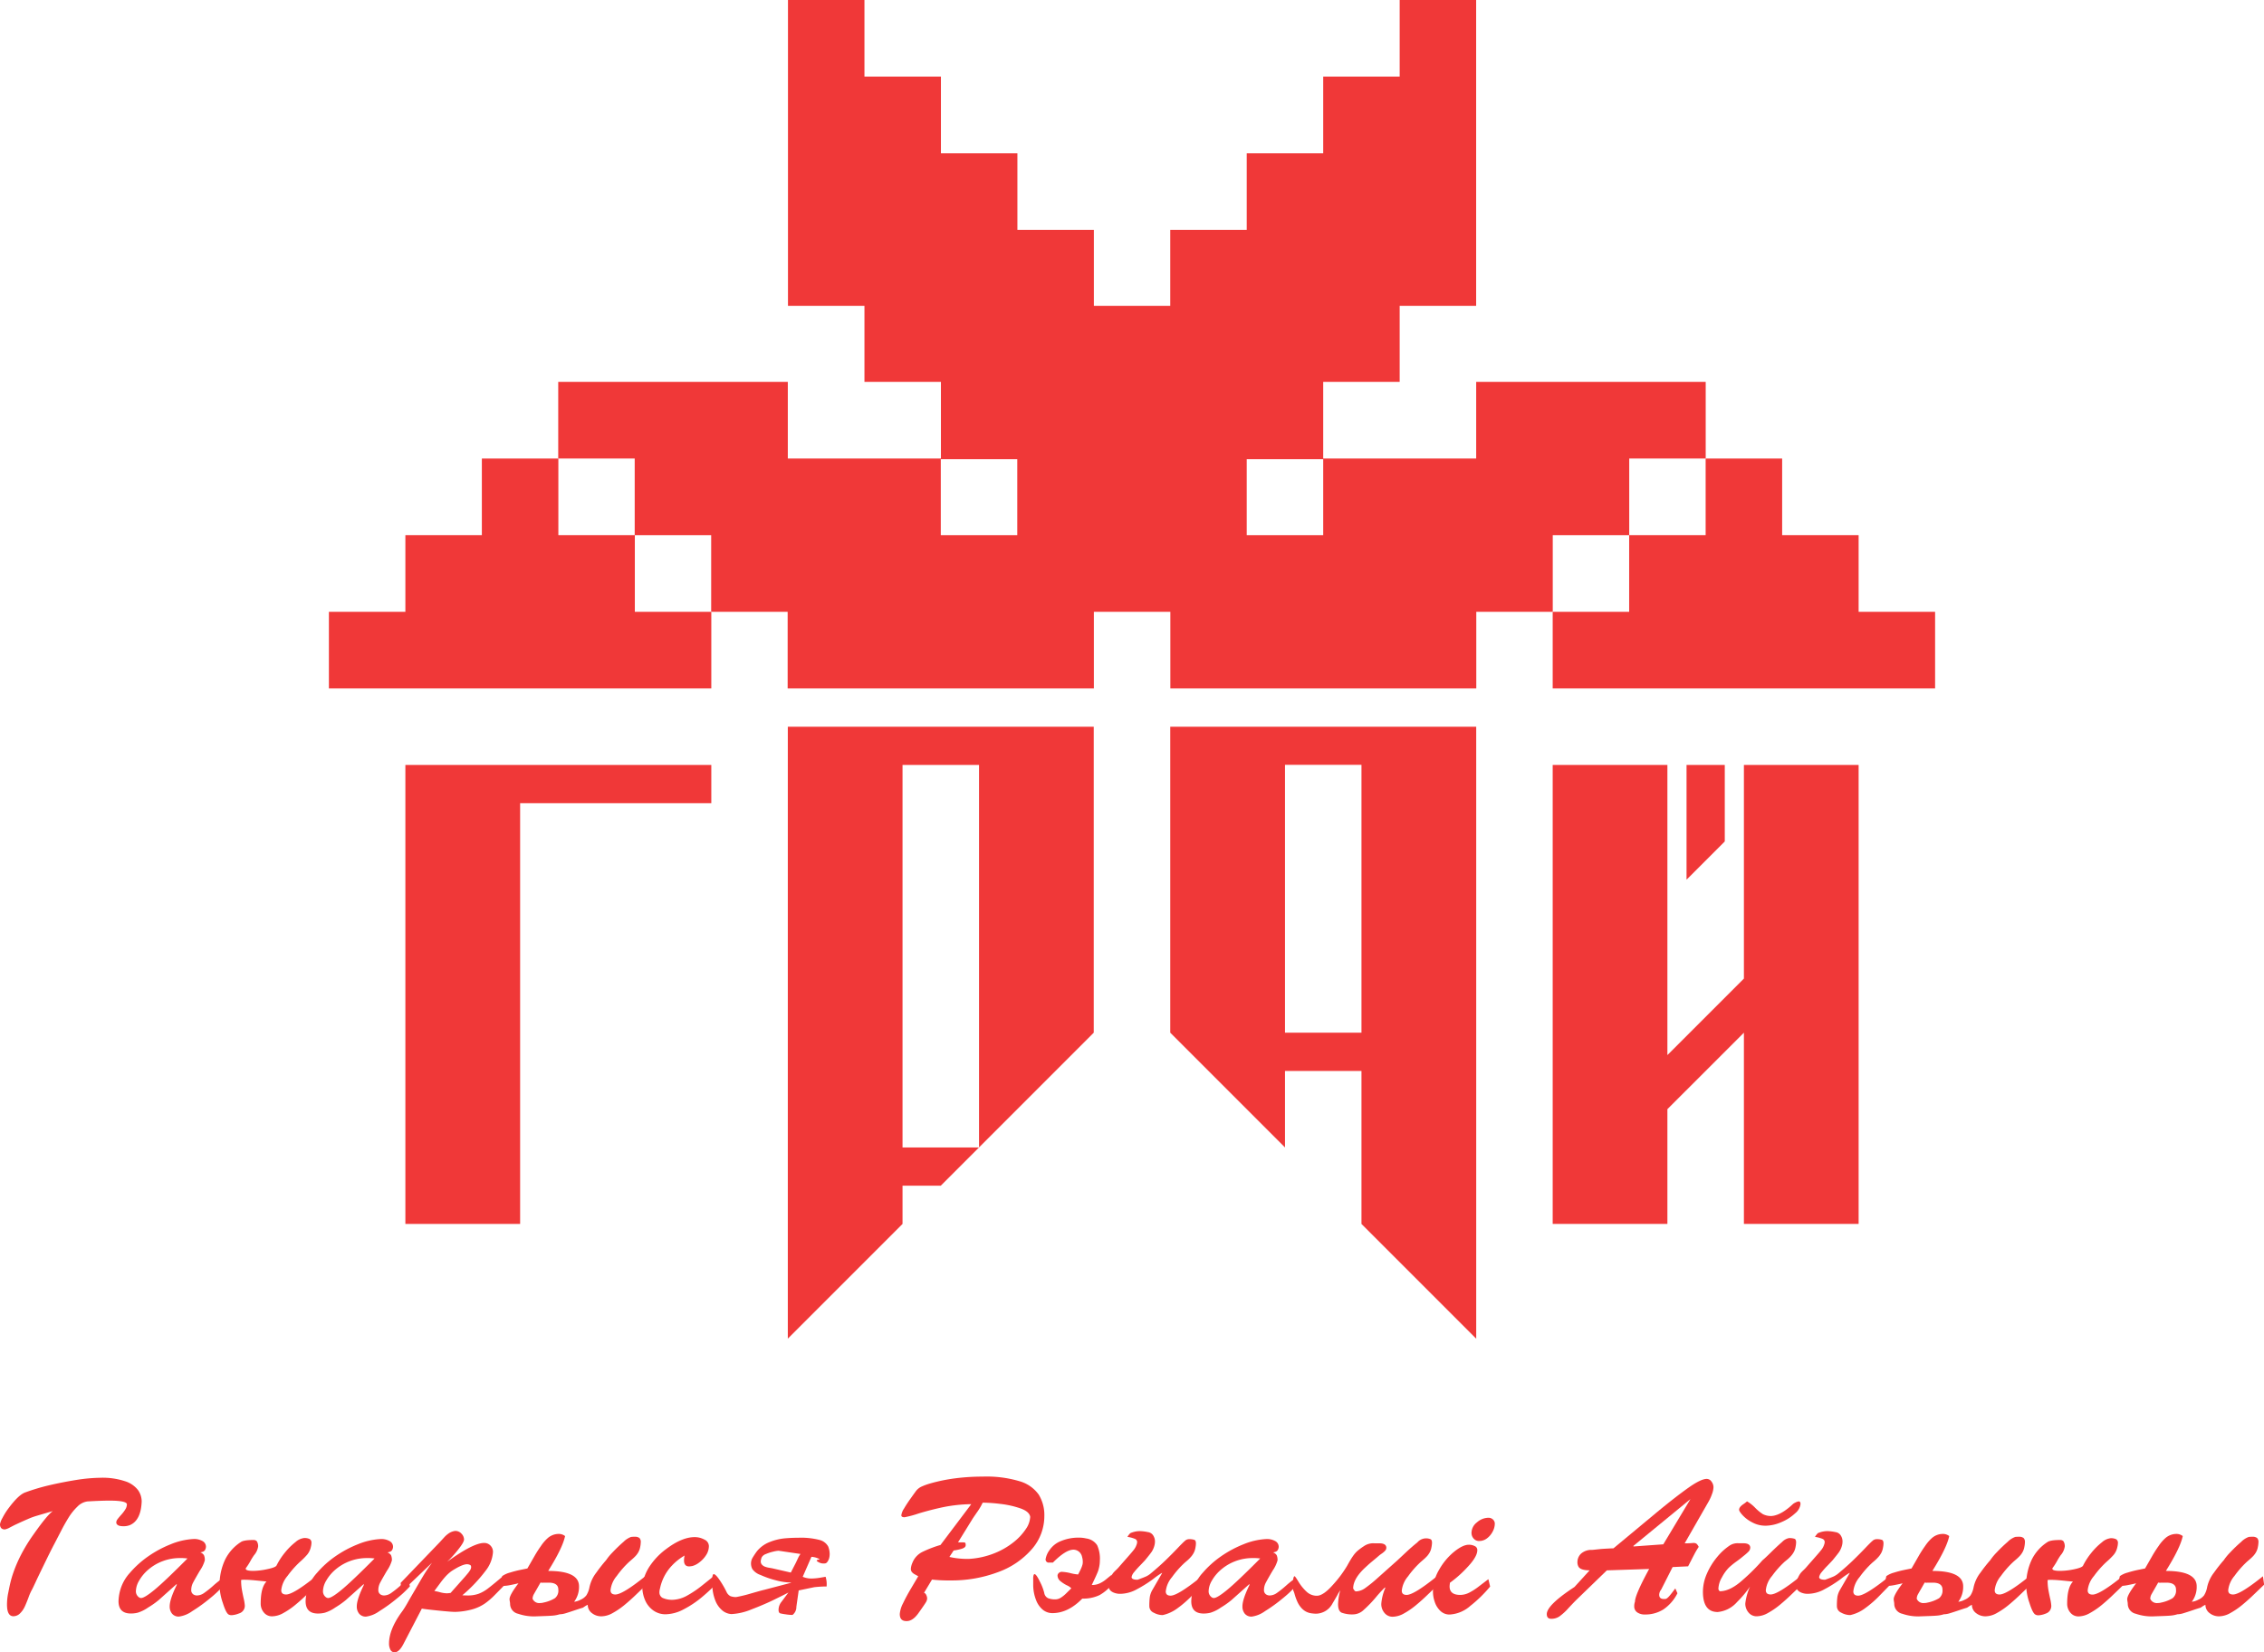 <svg xmlns="http://www.w3.org/2000/svg" viewBox="0 0 701.63 512"><defs><style>.cls-1{fill:#f03838;}</style></defs><title>Ресурс 14</title><g id="Слой_2" data-name="Слой 2"><g id="Capa_1" data-name="Capa 1"><polygon class="cls-1" points="196.74 165.84 173.04 165.84 173.04 142.09 149.33 142.09 149.33 165.84 125.63 165.84 125.63 189.59 101.93 189.59 101.93 213.33 125.63 213.33 149.33 213.33 173.04 213.33 196.74 213.33 220.44 213.33 220.44 189.59 196.74 189.59 196.74 165.84"/><path class="cls-1" d="M504.89,118.34H457.48v23.75H410.07V118.34h23.7V94.79h23.7V0h-23.7V23.75h-23.7V47.5h-23.7V71.25h-23.7V94.79H339V71.25h-23.7V47.5h-23.7V23.75h-23.7V0h-23.7V94.79h23.7v23.55h23.7v23.75H244.15V118.34H173v23.75h23.7v23.75h23.7v23.75h23.7v23.75H339V189.58h23.7v23.75h94.81V189.58h23.7V165.84h23.7V142.09h23.7V118.34Zm-189.63,47.5h-23.7V142.29h23.7Zm94.81,0h-23.7V142.29h23.7Z"/><polygon class="cls-1" points="576 189.59 576 165.84 552.3 165.84 552.3 142.09 528.59 142.09 528.59 165.84 504.89 165.84 504.89 189.59 481.19 189.59 481.19 213.33 504.89 213.33 528.59 213.33 552.3 213.33 576 213.33 599.7 213.33 599.7 189.59 576 189.59"/><polygon class="cls-1" points="220.44 237.04 161.19 237.04 125.63 237.04 125.63 248.89 125.63 379.26 161.19 379.26 161.19 248.89 220.44 248.89 220.44 237.04"/><polygon class="cls-1" points="303.41 355.56 303.41 355.56 303.41 355.56 303.41 355.56"/><polygon class="cls-1" points="338.96 225.19 303.41 225.19 279.7 225.19 244.15 225.19 244.15 237.04 244.15 355.56 244.15 367.41 244.15 414.81 279.7 379.26 279.7 367.41 291.56 367.41 303.41 355.56 279.7 355.56 279.7 237.04 303.41 237.04 303.41 355.56 338.96 320 338.96 237.04 338.96 225.19"/><path class="cls-1" d="M421.93,225.19H362.67V320l35.56,35.56v-23.7h23.7v47.41l35.56,35.56V225.19Zm0,94.81h-23.7V237h23.7Z"/><polygon class="cls-1" points="522.67 237.04 522.67 272.59 534.52 260.74 534.52 237.04 522.67 237.04"/><polygon class="cls-1" points="576 237.04 540.45 237.04 540.45 303.24 516.74 326.94 516.74 237.04 481.19 237.04 481.19 362.5 481.19 362.5 481.19 379.26 481.19 379.26 516.74 379.26 516.74 343.7 540.45 320 540.45 379.26 576 379.26 576 284.44 576 267.68 576 237.04"/><path class="cls-1" d="M27.09,465.25a5.34,5.34,0,0,0-3.1,1.61,17.28,17.28,0,0,0-2.76,3.44q-1.23,2-2.23,3.95l-2.07,4q-.88,1.63-2.36,4.66t-3.05,6.29Q10,492.51,9.74,492.9a16.55,16.55,0,0,0-.94,2.21q-.65,1.73-1.17,2.83a7,7,0,0,1-1.42,2,2.93,2.93,0,0,1-2.12.89q-1.92-.07-1.92-3.61a17.92,17.92,0,0,1,.41-3.78q.16-.82.51-2.48a34,34,0,0,1,1.17-4,42.59,42.59,0,0,1,2.28-5.22,51.42,51.42,0,0,1,3.79-6.18q4.36-6.19,6.06-7.33-3.4,1-4.94,1.45t-2.9,1.07q-1.36.57-4.11,1.86l-1.28.66a5.35,5.35,0,0,1-1.66.66Q0,473.91,0,472.29a6.15,6.15,0,0,1,.74-1.88,21,21,0,0,1,2-3.17q3-4,5-4.75a63.75,63.75,0,0,1,7.26-2.19q4.24-1,8.67-1.71a51.12,51.12,0,0,1,7.38-.67A22.17,22.17,0,0,1,38.78,459a8.16,8.16,0,0,1,4,2.74,6.1,6.1,0,0,1,1.13,3.49q-.21,5.82-3.59,7.33a5.14,5.14,0,0,1-2.17.37q-1.58,0-2-.72a1.12,1.12,0,0,1-.12-.43,1.73,1.73,0,0,1,.38-1q.38-.52,1.2-1.44a10.76,10.76,0,0,0,1.27-1.69,3.05,3.05,0,0,0,.45-1.55Q39.12,465,33.94,465,31.42,465,27.09,465.25Z"/><path class="cls-1" d="M60.08,494.16a2,2,0,0,0,1,.23,3.92,3.92,0,0,0,2.16-.76,29.73,29.73,0,0,0,2.85-2.27,27.42,27.42,0,0,1,2.49-2l.47,2.21A35,35,0,0,1,65,495.34a48.79,48.79,0,0,1-5.44,3.92,9.1,9.1,0,0,1-4.08,1.67,2.63,2.63,0,0,1-2.15-.89,3.47,3.47,0,0,1-.74-2.29q0-2.17,2.23-6.72l-.13-.13-5.52,4.93a26.56,26.56,0,0,1-3.26,2.29,11.58,11.58,0,0,1-3.24,1.61,8.76,8.76,0,0,1-2.1.25q-3.84,0-3.84-3.84a14.35,14.35,0,0,1,.66-3.84,13.33,13.33,0,0,1,2.94-5,30.09,30.09,0,0,1,5.56-5,34.3,34.3,0,0,1,7-3.77,21.52,21.52,0,0,1,7-1.63,5.2,5.2,0,0,1,2.94.67,2,2,0,0,1,1,1.74,2.1,2.1,0,0,1-.37,1.11,1.35,1.35,0,0,1-.68.45l-.69.18a2.06,2.06,0,0,1,1.12.87,3.67,3.67,0,0,1,.26,1.59,10.82,10.82,0,0,1-1.52,3.18q-1.52,2.59-2.1,3.7a4.81,4.81,0,0,0-.58,2.25A1.55,1.55,0,0,0,60.08,494.16ZM43.13,495a1.06,1.06,0,0,0,.6.18q1.06,0,4.17-2.56t10.2-9.69a14.25,14.25,0,0,0-2.23-.13,15,15,0,0,0-5.56,1,14.72,14.72,0,0,0-4.4,2.63,12.77,12.77,0,0,0-2.79,3.36,6.69,6.69,0,0,0-1,3.17A2.25,2.25,0,0,0,43.13,495Z"/><path class="cls-1" d="M70.83,500.28q-.81-.5-1.78-3.59a17.64,17.64,0,0,1-1-5,18.44,18.44,0,0,1,1.74-8.46,13.66,13.66,0,0,1,4.82-5.37q.92-.66,3.9-.66a1.41,1.41,0,0,1,1.06.36,2.86,2.86,0,0,1,.43,1.64,5.23,5.23,0,0,1-1.26,2.7,18,18,0,0,0-1.13,1.82,18.72,18.72,0,0,1-1.33,2.08.42.42,0,0,0-.12.31q0,.66,2.35.66A21.42,21.42,0,0,0,83,486.2q2.41-.51,2.71-1.11a21.09,21.09,0,0,1,2.6-4,20.15,20.15,0,0,1,3.26-3.24,4.92,4.92,0,0,1,2.67-1.26,3.68,3.68,0,0,1,1.72.31,1.3,1.3,0,0,1,.56,1.25,5.37,5.37,0,0,1-.18,1.2,5.51,5.51,0,0,1-1.14,2.39A22.53,22.53,0,0,1,93,483.94a29.5,29.5,0,0,0-3.9,4.4,8.08,8.08,0,0,0-1.94,4.43q0,1.32,1.51,1.32,2.24,0,9.26-5.64l.35,2.6-3,2.88q-1.81,1.77-3.7,3.33a24,24,0,0,1-3.79,2.59,7.31,7.31,0,0,1-3.43,1,3.19,3.19,0,0,1-2.57-1.16,4.21,4.21,0,0,1-1-2.79q0-5,1.8-6.84l-3.43-.34q-2.19-.21-3.59-.2-.84,0-.84.12a16.57,16.57,0,0,0,.19,2.69q.19,1.14.57,2.88a13.58,13.58,0,0,1,.38,2.35,2.46,2.46,0,0,1-1.8,2.4,7.13,7.13,0,0,1-2.23.54A1.9,1.9,0,0,1,70.83,500.28Z"/><path class="cls-1" d="M118.06,494.16a2,2,0,0,0,1,.23,3.92,3.92,0,0,0,2.16-.76,29.73,29.73,0,0,0,2.85-2.27,27.42,27.42,0,0,1,2.49-2l.47,2.21a35,35,0,0,1-4.05,3.78,48.79,48.79,0,0,1-5.44,3.92,9.1,9.1,0,0,1-4.08,1.67,2.63,2.63,0,0,1-2.15-.89,3.47,3.47,0,0,1-.74-2.29q0-2.17,2.23-6.72l-.13-.13-5.52,4.93a26.56,26.56,0,0,1-3.26,2.29,11.58,11.58,0,0,1-3.24,1.61,8.76,8.76,0,0,1-2.1.25q-3.84,0-3.84-3.84a14.35,14.35,0,0,1,.66-3.84,13.33,13.33,0,0,1,2.94-5,30.09,30.09,0,0,1,5.56-5,34.3,34.3,0,0,1,7-3.77,21.52,21.52,0,0,1,7-1.63,5.2,5.2,0,0,1,2.94.67,2,2,0,0,1,1,1.74,2.1,2.1,0,0,1-.37,1.11,1.35,1.35,0,0,1-.68.45l-.69.18a2.06,2.06,0,0,1,1.12.87,3.67,3.67,0,0,1,.26,1.59,10.82,10.82,0,0,1-1.52,3.18q-1.52,2.59-2.1,3.7a4.81,4.81,0,0,0-.58,2.25A1.55,1.55,0,0,0,118.06,494.16Zm-16.95.84a1.06,1.06,0,0,0,.6.18q1.06,0,4.17-2.56t10.2-9.69a14.25,14.25,0,0,0-2.23-.13,15,15,0,0,0-5.56,1,14.72,14.72,0,0,0-4.4,2.63,12.77,12.77,0,0,0-2.79,3.36,6.69,6.69,0,0,0-1,3.17A2.25,2.25,0,0,0,101.11,495Z"/><path class="cls-1" d="M133.89,484.25l-9.5,9.07-.23-2.82,12.07-12.56,1.47-1.6a8.07,8.07,0,0,1,1.5-1.28,4.64,4.64,0,0,1,1.83-.67,2.54,2.54,0,0,1,2,.87,2.65,2.65,0,0,1,.78,1.77q0,.9-1.91,3.26a34.26,34.26,0,0,1-3.31,3.65q8.06-5.82,11.41-5.82a2.63,2.63,0,0,1,2,.81,2.79,2.79,0,0,1,.78,2,10.48,10.48,0,0,1-2.26,5.77,46.5,46.5,0,0,1-7.24,7.63q.6.06,1.69.06a9.74,9.74,0,0,0,3.31-.51,11.21,11.21,0,0,0,2.92-1.64q1.5-1.13,4.88-4l.43,2.76q-1.94,2-3.34,3.41a21.59,21.59,0,0,1-2.91,2.48,13.31,13.31,0,0,1-3.72,1.75,22,22,0,0,1-5.47.84q-1.31,0-5.45-.43t-4.89-.59L125,509.48q-1.32,2.52-2.7,2.52a1.39,1.39,0,0,1-1.33-.84,4.17,4.17,0,0,1-.41-1.86q0-4.24,3.72-9.49,1-1.32,2-3.1t2.54-4.38q1.49-2.6,2.54-4.33T133.89,484.25Zm6.06,2.58a12.6,12.6,0,0,0-1.89,1.7,25.56,25.56,0,0,0-1.7,2.11L134.61,493a16.75,16.75,0,0,1,1.79.4,8.53,8.53,0,0,0,2.11.32,10.28,10.28,0,0,0,1.14-.12l4.44-5,.8-.95a8.89,8.89,0,0,0,.8-1.09,1.89,1.89,0,0,0,.32-1,1,1,0,0,0-.18-.54,2.18,2.18,0,0,0-1.09-.31Q143.22,484.72,139.95,486.83Z"/><path class="cls-1" d="M182.67,491.87a11.2,11.2,0,0,1,2.17-4.61,46.78,46.78,0,0,1,3-3.81,17.47,17.47,0,0,1,2.1-2.52,43.8,43.8,0,0,1,3.29-3.15,6.35,6.35,0,0,1,2.35-1.53,11,11,0,0,1,1.26-.06,2.17,2.17,0,0,1,1.33.4,1.74,1.74,0,0,1,.41,1.34,8,8,0,0,1-.18,1.44,4.92,4.92,0,0,1-.51,1.5,6.22,6.22,0,0,1-.84,1.2,13.69,13.69,0,0,1-1.19,1.14l-.83.72a28.88,28.88,0,0,0-3.89,4.42,8.14,8.14,0,0,0-1.93,4.42q0,1.32,1.5,1.32,2.24,0,9.26-5.65l.37,2.6-3,2.88q-1.81,1.77-3.7,3.33a24,24,0,0,1-3.79,2.6,7.31,7.31,0,0,1-3.42,1,4.64,4.64,0,0,1-3-1,3.16,3.16,0,0,1-1.28-2.57,5.84,5.84,0,0,0-.88.48l-.63.42q-.91.26-2.71.87t-2.76.89a6.27,6.27,0,0,1-1.72.28,9.43,9.43,0,0,1-2.11.41q-1.17.1-3.24.16l-2.53.09a15.14,15.14,0,0,1-5-.82,3.14,3.14,0,0,1-2.48-2.85,5.35,5.35,0,0,0-.09-.92,4.72,4.72,0,0,1-.09-.75q0-1.31,2.77-4.93-.79.21-2.34.52a13.8,13.8,0,0,1-2.71.32q-.31-.15-.31-1a6.14,6.14,0,0,1,.12-1.17q.12-.6.19-.88a7.43,7.43,0,0,1,2.37-1.09q1.64-.51,3.24-.84l2.2-.45,2.21-3.85q.95-1.66,2-3.12a12.63,12.63,0,0,1,2-2.35,5.16,5.16,0,0,1,3.42-1.38,3.18,3.18,0,0,1,2.05.66q-.73,3.61-5.23,10.81,9.48,0,9.55,4.68a7.69,7.69,0,0,1-1.51,4.87,5.26,5.26,0,0,0,1.93-.6,4.6,4.6,0,0,0,1.85-1.38A7.09,7.09,0,0,0,182.67,491.87Zm-15.15-1.5-1.26,2.21q-.37.62-.79,1.38a3,3,0,0,0-.42,1.45,2.2,2.2,0,0,0,2.35,1.32,3.47,3.47,0,0,0,1-.13,11.26,11.26,0,0,0,3.57-1.36,3,3,0,0,0,1.06-2.66q0-2.16-3-2.16l-.79,0-.76,0A2.62,2.62,0,0,1,167.52,490.38Z"/><path class="cls-1" d="M204.54,492.23a4.3,4.3,0,0,0-.18,1.14,1.93,1.93,0,0,0,.95,1.76,7.07,7.07,0,0,0,3.44.59A9.93,9.93,0,0,0,213,494.4a31.44,31.44,0,0,0,4.46-3q2.24-1.78,4.19-3.37l.72,2.35a56.43,56.43,0,0,1-4.86,4.55,30.68,30.68,0,0,1-5.63,3.75,12.3,12.3,0,0,1-5.61,1.54,6.43,6.43,0,0,1-3.74-1.14,7.5,7.5,0,0,1-2.57-3.13,10.69,10.69,0,0,1-.91-4.5,14.28,14.28,0,0,1,2.35-6.2,21.37,21.37,0,0,1,5-5.21q4.93-3.73,8.89-3.73a6.2,6.2,0,0,1,3,.76,2.26,2.26,0,0,1,1.4,2,5.14,5.14,0,0,1-.89,2.86,8.51,8.51,0,0,1-2.12,2.25,6,6,0,0,1-2.09,1.08,9.31,9.31,0,0,1-1,.13q-1.61,0-1.61-1.86a7.26,7.26,0,0,1,.18-1.51,17.29,17.29,0,0,0-3.93,3.12A14.48,14.48,0,0,0,204.54,492.23Z"/><path class="cls-1" d="M226.7,500.16a4.84,4.84,0,0,1-2.9-1.17,7.65,7.65,0,0,1-2.15-3.12,13.63,13.63,0,0,1-.9-4.66q0-.4,0-1.06t0-1a3.53,3.53,0,0,1,.12-1q.12-.37.31-.37.63,0,2,2.07a29.54,29.54,0,0,1,1.93,3.34,2.76,2.76,0,0,0,1.25,1.41,4.87,4.87,0,0,0,1.81.28,41.69,41.69,0,0,0,4.53-1.1q3.48-1,4.12-1.13l8.41-2.21-.23-.06a18.87,18.87,0,0,1-4.51-.68,28.34,28.34,0,0,1-4.8-1.66,5.19,5.19,0,0,1-2.52-1.81,3.8,3.8,0,0,1-.43-1.68,3.52,3.52,0,0,1,.43-1.74,23.6,23.6,0,0,1,1.43-2.15,9.5,9.5,0,0,1,3.89-2.81,16.73,16.73,0,0,1,4.42-1.13,44.08,44.08,0,0,1,4.43-.21,23,23,0,0,1,6.65.68,4.25,4.25,0,0,1,2.66,2,6.39,6.39,0,0,1,.47,2.21,5.09,5.09,0,0,1-.18,1.51,3.33,3.33,0,0,1-.55,1.09,1,1,0,0,1-.71.46,3.2,3.2,0,0,1-2.13-.46q-.46-.24-.45-.43t.89-.37v-.06a5.81,5.81,0,0,0-2.52-.72l-2.7,6.18a6.68,6.68,0,0,0,2.7.54,17.7,17.7,0,0,0,2.82-.27l1.57-.27a7.8,7.8,0,0,1,.31,3,35.87,35.87,0,0,0-3.84.23s-1.55.32-4.81,1l-.72,5.07a3.11,3.11,0,0,1-1.2,2.53,15.45,15.45,0,0,1-2.17-.2,15.88,15.88,0,0,1-1.61-.29q-.54-.18-.54-1.09a4,4,0,0,1,.89-2.47l2.17-2.9q-1.38.73-4.46,2.23t-7,3A18.59,18.59,0,0,1,226.7,500.16Zm19.95-15.92.67-1.42a6.38,6.38,0,0,1,.76-1.29l-6.79-1a8.76,8.76,0,0,0-1.66.28,13.43,13.43,0,0,0-2.27.74,2.38,2.38,0,0,0-1.29,1,4.19,4.19,0,0,0-.31,1.26,1.47,1.47,0,0,0,.39,1.05,2.41,2.41,0,0,0,.92.61,6.33,6.33,0,0,0,1.09.3l1.1.19,5.82,1.33Z"/><path class="cls-1" d="M288.83,489.47l-2.46,4.09a1.13,1.13,0,0,1,.67.67,2.49,2.49,0,0,1,.29,1.12,2.59,2.59,0,0,1-.45,1.25q-.45.75-2.25,3.27t-3.73,2.46q-2.05,0-2.05-2.17a8.5,8.5,0,0,1,1-3.32q1-2.12,2.4-4.48l2.32-3.92-1.15-.64a2.83,2.83,0,0,1-.82-.67,1.57,1.57,0,0,1-.32-1,5.58,5.58,0,0,1,.48-1.86,6.35,6.35,0,0,1,3.15-3.4,36.07,36.07,0,0,1,5.56-2.13L301,466.1a46.24,46.24,0,0,0-8.61.91q-4,.84-7.79,2a30.67,30.67,0,0,1-4.27,1.14q-1,0-1-.6a4.91,4.91,0,0,1,.83-2.08q.83-1.42,1.86-2.87t1.76-2.45a4.6,4.6,0,0,1,1.8-1.49,19.81,19.81,0,0,1,2.77-1,52.41,52.41,0,0,1,7.86-1.59,66.72,66.72,0,0,1,8.31-.51A35.71,35.71,0,0,1,316,459a11,11,0,0,1,5.93,4.17,12.12,12.12,0,0,1,1.72,6.63A15.55,15.55,0,0,1,319.81,480a25.12,25.12,0,0,1-10.49,7.15,40.84,40.84,0,0,1-14.84,2.58A46.91,46.91,0,0,1,288.83,489.47Zm12.56-18.81-4.5,7.28,1,0,.66,0q.48,0,.6.16a1.45,1.45,0,0,1,.12.73q0,.76-1.39,1.14a15.47,15.47,0,0,1-2.33.48l-1.32,2a24.77,24.77,0,0,0,6.19.6,25.1,25.1,0,0,0,7.55-1.66,23.33,23.33,0,0,0,6-3.39,17.84,17.84,0,0,0,3.91-4.14,7.27,7.27,0,0,0,1.39-3.85q-.29-1.66-3.11-2.63a29,29,0,0,0-6.13-1.36,48.85,48.85,0,0,0-5.49-.39,17.91,17.91,0,0,1-1.42,2.5Q302,469.74,301.38,470.66Z"/><path class="cls-1" d="M320.3,488.15c.08-.24.18-.37.31-.37q.54,0,1.66,2.32a16,16,0,0,1,1.34,3.46,2.17,2.17,0,0,0,1.21,1.68,6,6,0,0,0,2.21.36,3.23,3.23,0,0,0,1.73-.52,9.81,9.81,0,0,0,1.69-1.37l1.56-1.54a4.36,4.36,0,0,0-1.42-.94,10.65,10.65,0,0,1-2.07-1.37,2.26,2.26,0,0,1-.78-1.78,1.36,1.36,0,0,1,1.51-1,12.92,12.92,0,0,1,2.52.4,13.13,13.13,0,0,0,2.35.4q.23-.43.68-1.34a9.61,9.61,0,0,0,.64-1.61,3.18,3.18,0,0,0,.12-1,5,5,0,0,0-.1-1q-.1-.43-.15-.62a2.75,2.75,0,0,0-2.64-2.11q-2.39,0-6.37,4l-.48,0-1,0a1,1,0,0,1-.79-1,6.49,6.49,0,0,1,1.2-2.83,7.63,7.63,0,0,1,3.72-2.9,13.93,13.93,0,0,1,5.24-1,9.72,9.72,0,0,1,2.41.25,4.8,4.8,0,0,1,3.42,2.11,10.09,10.09,0,0,1,.84,4.67,10.5,10.5,0,0,1-.6,3.45q-.53,1.34-1.92,4.2a5.77,5.77,0,0,0,2.41-.48,8.76,8.76,0,0,0,1.93-1.2l1.85-1.51.37,2.64a13.1,13.1,0,0,1-4.17,3.69,11.72,11.72,0,0,1-5.32,1.07q-4.39,4.5-9.26,4.5a4.65,4.65,0,0,1-2.92-1,7.15,7.15,0,0,1-2.13-3,13,13,0,0,1-.9-4.58q0-.4,0-1.06t0-1A3.53,3.53,0,0,1,320.3,488.15Z"/><path class="cls-1" d="M350.24,475.11a7.32,7.32,0,0,1,3-.66,13.4,13.4,0,0,1,2.52.31,2.27,2.27,0,0,1,1.6,1,3.37,3.37,0,0,1,.57,1.92,4.84,4.84,0,0,1-.19,1.32,6.56,6.56,0,0,1-.86,1.91q-.51.72-2,2.54-.18.21-1.45,1.54a28.87,28.87,0,0,0-2,2.22,3.19,3.19,0,0,0-.74,1.47q0,.84,1.86.84,2-.73,2.73-1.07a7.08,7.08,0,0,0,1.59-1.09q2.57-2.14,4.48-4t3.56-3.59q1.65-1.74,2.29-2.28a1.87,1.87,0,0,1,1.14-.54,4.92,4.92,0,0,1,1.84.22q.45.22.45,1.1a8.06,8.06,0,0,1-.18,1.45,5,5,0,0,1-.53,1.51,6.28,6.28,0,0,1-.91,1.28,12,12,0,0,1-1,1l-.91.78a28.89,28.89,0,0,0-3.89,4.42,8.14,8.14,0,0,0-1.93,4.42q0,1.32,1.5,1.32,2.17,0,9.25-5.65l.37,2.58-3.13,3.21a33.54,33.54,0,0,1-4.35,3.76,11.87,11.87,0,0,1-4.6,2.12,5.76,5.76,0,0,1-2.76-.74,2.18,2.18,0,0,1-1.37-1.91,21.63,21.63,0,0,1,.15-3,6.49,6.49,0,0,1,.86-2.26l2.95-5.1-.06-.06a22.39,22.39,0,0,0-2.65,1.85,39.34,39.34,0,0,1-5.15,3.24,10.89,10.89,0,0,1-5.06,1.39,5.05,5.05,0,0,1-1.26-.12q-2.46-.56-2.46-2.52a6.39,6.39,0,0,1,.73-2.58,7.24,7.24,0,0,1,.75-1.25,11.7,11.7,0,0,1,.88-.9,13.2,13.2,0,0,0,1.19-1.28l2.18-2.48q1.72-1.94,2.23-2.63a4.94,4.94,0,0,0,.75-1.43,2.75,2.75,0,0,0,.19-.91,1.09,1.09,0,0,0-.69-.93,10.07,10.07,0,0,0-2.32-.62,5.09,5.09,0,0,1,.45-.66Z"/><path class="cls-1" d="M392.53,494.16a2,2,0,0,0,1,.23,3.92,3.92,0,0,0,2.16-.76,29.73,29.73,0,0,0,2.85-2.27,27.42,27.42,0,0,1,2.49-2l.47,2.21a35,35,0,0,1-4.05,3.78,48.79,48.79,0,0,1-5.44,3.92,9.1,9.1,0,0,1-4.08,1.67,2.63,2.63,0,0,1-2.15-.89,3.47,3.47,0,0,1-.74-2.29q0-2.17,2.23-6.72l-.13-.13-5.52,4.93a26.56,26.56,0,0,1-3.26,2.29,11.58,11.58,0,0,1-3.24,1.61,8.76,8.76,0,0,1-2.1.25q-3.84,0-3.84-3.84a14.35,14.35,0,0,1,.66-3.84,13.33,13.33,0,0,1,2.94-5,30.09,30.09,0,0,1,5.56-5,34.3,34.3,0,0,1,7-3.77,21.52,21.52,0,0,1,7-1.63,5.2,5.2,0,0,1,2.94.67,2,2,0,0,1,1,1.74,2.1,2.1,0,0,1-.37,1.11,1.35,1.35,0,0,1-.68.45l-.69.18a2.06,2.06,0,0,1,1.12.87,3.67,3.67,0,0,1,.26,1.59,10.82,10.82,0,0,1-1.52,3.18q-1.52,2.59-2.1,3.7a4.81,4.81,0,0,0-.58,2.25A1.55,1.55,0,0,0,392.53,494.16Zm-16.95.84a1.06,1.06,0,0,0,.6.18q1.06,0,4.17-2.56t10.2-9.69a14.25,14.25,0,0,0-2.23-.13,15,15,0,0,0-5.56,1,14.72,14.72,0,0,0-4.4,2.63,12.77,12.77,0,0,0-2.79,3.36,6.69,6.69,0,0,0-1,3.17A2.25,2.25,0,0,0,375.58,495Z"/><path class="cls-1" d="M415.37,492.77a12.61,12.61,0,0,0-.94,1.56q-.88,1.56-1.47,2.53a5.87,5.87,0,0,1-5.22,3.18,13.32,13.32,0,0,1-1.33-.12,4.92,4.92,0,0,1-2.69-1.25,7.15,7.15,0,0,1-1.59-2.19,15.38,15.38,0,0,1-.87-2.33q-.32-1.13-.42-1.14a7.18,7.18,0,0,1-.13-2.23q0-2.24.48-2.35.19,0,1.25,1.75a14.44,14.44,0,0,0,2.43,3,4.61,4.61,0,0,0,3.23,1.3q2,0,5-3.41a36,36,0,0,0,4.4-5.9q1.14-2.07,1.81-3a8.61,8.61,0,0,1,1.44-1.64,20.56,20.56,0,0,1,2.28-1.64,5.15,5.15,0,0,1,2.95-.66l.63,0,.86,0q2.08,0,2.17,1.32a1.4,1.4,0,0,1-.35.94,5.42,5.42,0,0,1-1,.87q-.65.46-.82.6-.84.73-1.77,1.5t-1.39,1.17q-.45.4-1.28,1.17-3.67,3.42-3.67,6.42a4.28,4.28,0,0,0,.34.54.76.76,0,0,0,.49.37,5.13,5.13,0,0,0,2.85-1,41.11,41.11,0,0,0,4-3.25l6-5.35,2.83-2.65q1.77-1.65,3.37-2.92a3.59,3.59,0,0,1,4.1-1q.45.22.45,1.1a8,8,0,0,1-.18,1.44,4.91,4.91,0,0,1-.51,1.5,6.23,6.23,0,0,1-.84,1.2,13.54,13.54,0,0,1-1.19,1.14l-.83.72a28.88,28.88,0,0,0-3.89,4.42,8.15,8.15,0,0,0-1.93,4.42q0,1.32,1.5,1.32,2.24,0,9.26-5.65l.37,2.6-3,2.88q-1.81,1.77-3.7,3.33a24,24,0,0,1-3.79,2.6,7.31,7.31,0,0,1-3.42,1,3.19,3.19,0,0,1-2.57-1.17,4.21,4.21,0,0,1-1-2.79,15.26,15.26,0,0,1,1.26-5l-.12-.12a36.83,36.83,0,0,0-2.85,3.1,37.38,37.38,0,0,1-3.73,3.86,4.84,4.84,0,0,1-3.09,1.39,9.46,9.46,0,0,1-3.76-.53q-1.1-.53-1.1-2.6A17.43,17.43,0,0,1,415.37,492.77Z"/><path class="cls-1" d="M461.26,489.34l.54,2.29a40.07,40.07,0,0,1-6.15,6,10.53,10.53,0,0,1-6.41,2.67,4,4,0,0,1-2.82-1.09,6.66,6.66,0,0,1-1.76-2.76,10,10,0,0,1-.58-3.29,13.43,13.43,0,0,1,1.95-6.81,19.58,19.58,0,0,1,4.63-5.52q2.68-2.16,4.53-2.16a4.08,4.08,0,0,1,1.81.4,1.34,1.34,0,0,1,.83,1.28q0,2-2.94,5.14a35.6,35.6,0,0,1-5.53,4.95,9.47,9.47,0,0,0-.12,1.14q0,2.64,3.3,2.64a6.21,6.21,0,0,0,2.89-.76,19,19,0,0,0,2.94-1.92Zm-2.82-11.82a2.25,2.25,0,0,1-1.73-.74,2.61,2.61,0,0,1-.68-1.84,4.14,4.14,0,0,1,1.7-3.21,5.45,5.45,0,0,1,3.54-1.42,2,2,0,0,1,1.41.54,1.74,1.74,0,0,1,.57,1.33,5.23,5.23,0,0,1-.68,2.45,6.12,6.12,0,0,1-1.78,2.09A3.89,3.89,0,0,1,458.44,477.51Z"/><path class="cls-1" d="M493.35,480.27q.23,0,1.55-.15l1.45-.15q2.86-.18,3.67-.18l13.45-11.18q5.72-4.72,9.68-7.53t5.77-2.81a1.8,1.8,0,0,1,1.49.84,2.92,2.92,0,0,1,.61,1.75,6.54,6.54,0,0,1-.48,2.16,13.83,13.83,0,0,1-1,2.22l-7.45,13q1.44,0,2.64-.12a1.73,1.73,0,0,1,1,.22,2.83,2.83,0,0,1,.71,1q-.7,1.07-1.11,1.83t-1.17,2.25q-.77,1.5-1,1.94l-4.81.23-3.55,7a2.6,2.6,0,0,0-.6,1.57q0,1.32,1.39,1.32l.52,0a1.23,1.23,0,0,0,.56-.26,5.89,5.89,0,0,0,.88-.9q.55-.65,1.64-2.12l.66,1.51a13.2,13.2,0,0,1-4.34,5,10.49,10.49,0,0,1-5.75,1.58,4,4,0,0,1-2.37-.66,2.21,2.21,0,0,1-.93-1.92,4,4,0,0,1,.23-1.38q0-2.08,4.39-10.15l-13.1.43-9.3,9q-.84.81-2.58,2.68a17.58,17.58,0,0,1-2.83,2.6,4.46,4.46,0,0,1-2.53.73q-1.38,0-1.38-1.45,0-2.79,8.58-8.41l4.7-5.16q-2.73,0-3.43-1.09a2.76,2.76,0,0,1-.35-1.51,3.6,3.6,0,0,1,1.11-2.56A4.83,4.83,0,0,1,493.35,480.27Zm30.53-15.74-17.72,14.54.12.13,9.19-.66Z"/><path class="cls-1" d="M546.24,483.45q.47-.34,2.55-2.38t3.49-3.25a4.12,4.12,0,0,1,2.07-1.2,4.87,4.87,0,0,1,1.83.22q.45.22.45,1.1a8,8,0,0,1-.18,1.44,4.94,4.94,0,0,1-.51,1.5,6.68,6.68,0,0,1-.86,1.23,10,10,0,0,1-1,1l-1,.82a29.42,29.42,0,0,0-3.9,4.4,8.06,8.06,0,0,0-1.94,4.43q0,1.32,1.51,1.32,2.24,0,9.26-5.65l.35,2.6-3,2.88q-1.81,1.77-3.7,3.33a24,24,0,0,1-3.79,2.6,7.31,7.31,0,0,1-3.42,1,3.19,3.19,0,0,1-2.57-1.17,4.21,4.21,0,0,1-1-2.79,17.73,17.73,0,0,1,1.45-5.22,32.84,32.84,0,0,1-4,4.76,9.14,9.14,0,0,1-6,3.1q-4.58,0-4.58-6.3a13.92,13.92,0,0,1,1.24-5.61,21.14,21.14,0,0,1,3.18-5.15,17.71,17.71,0,0,1,3.94-3.59,4.5,4.5,0,0,1,2.64-.66l.65,0,.85,0q2.1,0,2.17,1.32a1.84,1.84,0,0,1-.58,1.31,16.17,16.17,0,0,1-1.59,1.38q-.91.78-2.18,1.69a22.74,22.74,0,0,0-2.27,1.85,12.36,12.36,0,0,0-2.15,3,7.51,7.51,0,0,0-1.09,3.32,1,1,0,0,0,.43,1q3.26,0,7.22-3.61A62.31,62.31,0,0,0,546.24,483.45Zm.84-10.68a8.47,8.47,0,0,1-4-1,10.73,10.73,0,0,1-3-2.21q-1.12-1.23-1.12-1.73,0-.82,1.26-1.69a10.28,10.28,0,0,0,1.2-.91,11.89,11.89,0,0,1,2.53,2,13.42,13.42,0,0,0,2.34,1.94,5.48,5.48,0,0,0,2.82.59q2.89-.28,6.44-3.61a3.15,3.15,0,0,1,.9-.57,2.82,2.82,0,0,1,1-.34q.54,0,.54.85a4.36,4.36,0,0,1-1.67,2.85,14.25,14.25,0,0,1-4.22,2.71A12.58,12.58,0,0,1,547.08,472.78Z"/><path class="cls-1" d="M563.32,475.11a7.32,7.32,0,0,1,3-.66,13.4,13.4,0,0,1,2.52.31,2.27,2.27,0,0,1,1.6,1,3.37,3.37,0,0,1,.57,1.92,4.85,4.85,0,0,1-.19,1.32,6.57,6.57,0,0,1-.86,1.91q-.51.72-2,2.54-.18.21-1.45,1.54a29,29,0,0,0-2,2.22,3.19,3.19,0,0,0-.74,1.47q0,.84,1.86.84,2-.73,2.73-1.07a7.08,7.08,0,0,0,1.59-1.09q2.57-2.14,4.48-4t3.56-3.59q1.65-1.74,2.29-2.28a1.86,1.86,0,0,1,1.14-.54,4.92,4.92,0,0,1,1.84.22q.45.22.45,1.1a8.06,8.06,0,0,1-.18,1.45,5.05,5.05,0,0,1-.53,1.51,6.3,6.3,0,0,1-.91,1.28,12.1,12.1,0,0,1-1,1l-.91.78a28.87,28.87,0,0,0-3.89,4.42,8.14,8.14,0,0,0-1.93,4.42q0,1.32,1.5,1.32,2.17,0,9.25-5.65l.37,2.58-3.13,3.21a33.54,33.54,0,0,1-4.35,3.76,11.87,11.87,0,0,1-4.6,2.12,5.77,5.77,0,0,1-2.76-.74,2.18,2.18,0,0,1-1.37-1.91,21.63,21.63,0,0,1,.15-3,6.49,6.49,0,0,1,.86-2.26l2.95-5.1-.06-.06a22.38,22.38,0,0,0-2.65,1.85,39.37,39.37,0,0,1-5.15,3.24,10.9,10.9,0,0,1-5.06,1.39,5,5,0,0,1-1.26-.12q-2.46-.56-2.46-2.52a6.38,6.38,0,0,1,.73-2.58,7.27,7.27,0,0,1,.75-1.25,11.73,11.73,0,0,1,.88-.9,13.3,13.3,0,0,0,1.19-1.28l2.18-2.48q1.72-1.94,2.23-2.63a4.94,4.94,0,0,0,.75-1.43,2.74,2.74,0,0,0,.19-.91,1.09,1.09,0,0,0-.69-.93,10.08,10.08,0,0,0-2.32-.62,5.09,5.09,0,0,1,.45-.66Z"/><path class="cls-1" d="M611.63,491.87a11.19,11.19,0,0,1,2.17-4.61,46.91,46.91,0,0,1,3-3.81,17.49,17.49,0,0,1,2.1-2.52,43.75,43.75,0,0,1,3.29-3.15,6.34,6.34,0,0,1,2.35-1.53,11,11,0,0,1,1.26-.06,2.17,2.17,0,0,1,1.33.4,1.74,1.74,0,0,1,.41,1.34,8,8,0,0,1-.18,1.44,4.93,4.93,0,0,1-.51,1.5,6.23,6.23,0,0,1-.84,1.2,13.62,13.62,0,0,1-1.19,1.14l-.83.72a28.88,28.88,0,0,0-3.89,4.42,8.14,8.14,0,0,0-1.93,4.42q0,1.32,1.5,1.32,2.24,0,9.26-5.65l.37,2.6-3,2.88q-1.81,1.77-3.7,3.33a24,24,0,0,1-3.79,2.6,7.31,7.31,0,0,1-3.42,1,4.64,4.64,0,0,1-3-1,3.16,3.16,0,0,1-1.28-2.57,5.83,5.83,0,0,0-.88.48l-.63.42q-.91.26-2.71.87t-2.76.89a6.27,6.27,0,0,1-1.72.28,9.43,9.43,0,0,1-2.11.41q-1.17.1-3.24.16l-2.53.09a15.14,15.14,0,0,1-5-.82,3.14,3.14,0,0,1-2.48-2.85,5.35,5.35,0,0,0-.09-.92,4.72,4.72,0,0,1-.09-.75q0-1.31,2.77-4.93-.79.21-2.34.52a13.8,13.8,0,0,1-2.71.32q-.31-.15-.31-1a6.14,6.14,0,0,1,.12-1.17q.12-.6.19-.88a7.43,7.43,0,0,1,2.37-1.09q1.64-.51,3.24-.84l2.2-.45q1.26-2.19,2.21-3.85t2-3.12a12.63,12.63,0,0,1,2-2.35,5.16,5.16,0,0,1,3.42-1.38,3.18,3.18,0,0,1,2.05.66q-.73,3.61-5.23,10.81,9.48,0,9.55,4.68a7.69,7.69,0,0,1-1.51,4.87,5.26,5.26,0,0,0,1.93-.6,4.6,4.6,0,0,0,1.86-1.38A7.1,7.1,0,0,0,611.63,491.87Zm-15.15-1.5-1.26,2.21q-.37.62-.79,1.38a3,3,0,0,0-.42,1.45,2.2,2.2,0,0,0,2.35,1.32,3.47,3.47,0,0,0,1-.13,11.25,11.25,0,0,0,3.57-1.36,3,3,0,0,0,1.06-2.66q0-2.16-3-2.16l-.79,0-.76,0A2.62,2.62,0,0,1,596.48,490.38Z"/><path class="cls-1" d="M630.72,500.28q-.81-.5-1.78-3.59a17.62,17.62,0,0,1-1-5,18.43,18.43,0,0,1,1.74-8.46,13.65,13.65,0,0,1,4.82-5.37q.92-.66,3.9-.66a1.41,1.41,0,0,1,1.06.36,2.86,2.86,0,0,1,.43,1.64,5.23,5.23,0,0,1-1.26,2.7,18,18,0,0,0-1.13,1.82,18.76,18.76,0,0,1-1.33,2.08.42.42,0,0,0-.12.31q0,.66,2.35.66a21.41,21.41,0,0,0,4.44-.51q2.41-.51,2.71-1.11a21.1,21.1,0,0,1,2.6-4,20.16,20.16,0,0,1,3.26-3.24,4.91,4.91,0,0,1,2.67-1.26,3.68,3.68,0,0,1,1.72.31,1.3,1.3,0,0,1,.56,1.25,5.37,5.37,0,0,1-.18,1.2,5.52,5.52,0,0,1-1.14,2.39,22.53,22.53,0,0,1-2.21,2.17,29.48,29.48,0,0,0-3.9,4.4,8.08,8.08,0,0,0-1.94,4.43q0,1.32,1.51,1.32,2.24,0,9.26-5.64l.35,2.6-3,2.88q-1.81,1.77-3.7,3.33a24,24,0,0,1-3.79,2.59,7.31,7.31,0,0,1-3.42,1,3.19,3.19,0,0,1-2.57-1.16,4.2,4.2,0,0,1-1-2.79q0-5,1.8-6.84l-3.43-.34q-2.19-.21-3.59-.2-.84,0-.84.12a16.57,16.57,0,0,0,.19,2.69q.19,1.14.57,2.88a13.58,13.58,0,0,1,.38,2.35A2.46,2.46,0,0,1,634,500a7.13,7.13,0,0,1-2.23.54A1.9,1.9,0,0,1,630.72,500.28Z"/><path class="cls-1" d="M684,491.87a11.19,11.19,0,0,1,2.17-4.61,46.91,46.91,0,0,1,3-3.81,17.49,17.49,0,0,1,2.1-2.52,43.75,43.75,0,0,1,3.29-3.15,6.34,6.34,0,0,1,2.35-1.53,11,11,0,0,1,1.26-.06,2.17,2.17,0,0,1,1.33.4,1.74,1.74,0,0,1,.41,1.34,8,8,0,0,1-.18,1.44,4.93,4.93,0,0,1-.51,1.5,6.23,6.23,0,0,1-.84,1.2,13.62,13.62,0,0,1-1.19,1.14l-.83.72a28.88,28.88,0,0,0-3.89,4.42,8.14,8.14,0,0,0-1.93,4.42q0,1.32,1.5,1.32,2.24,0,9.26-5.65l.37,2.6-3,2.88q-1.81,1.77-3.7,3.33a24,24,0,0,1-3.79,2.6,7.31,7.31,0,0,1-3.42,1,4.64,4.64,0,0,1-3-1,3.16,3.16,0,0,1-1.28-2.57,5.83,5.83,0,0,0-.88.48l-.63.42q-.91.26-2.71.87t-2.76.89a6.27,6.27,0,0,1-1.72.28,9.43,9.43,0,0,1-2.11.41q-1.17.1-3.24.16l-2.53.09a15.14,15.14,0,0,1-5-.82,3.14,3.14,0,0,1-2.48-2.85,5.35,5.35,0,0,0-.09-.92,4.72,4.72,0,0,1-.09-.75q0-1.31,2.77-4.93-.79.21-2.34.52a13.8,13.8,0,0,1-2.71.32q-.31-.15-.31-1a6.14,6.14,0,0,1,.12-1.17q.12-.6.19-.88a7.43,7.43,0,0,1,2.37-1.09q1.64-.51,3.24-.84l2.2-.45q1.26-2.19,2.21-3.85t2-3.12a12.63,12.63,0,0,1,2-2.35,5.16,5.16,0,0,1,3.42-1.38,3.18,3.18,0,0,1,2.05.66q-.73,3.61-5.23,10.81,9.48,0,9.55,4.68a7.69,7.69,0,0,1-1.51,4.87,5.26,5.26,0,0,0,1.93-.6,4.6,4.6,0,0,0,1.86-1.38A7.1,7.1,0,0,0,684,491.87Zm-15.15-1.5-1.26,2.21q-.37.62-.79,1.38a3,3,0,0,0-.42,1.45,2.2,2.2,0,0,0,2.35,1.32,3.47,3.47,0,0,0,1-.13,11.25,11.25,0,0,0,3.57-1.36,3,3,0,0,0,1.06-2.66q0-2.16-3-2.16l-.79,0-.76,0A2.62,2.62,0,0,1,668.82,490.38Z"/></g></g></svg>